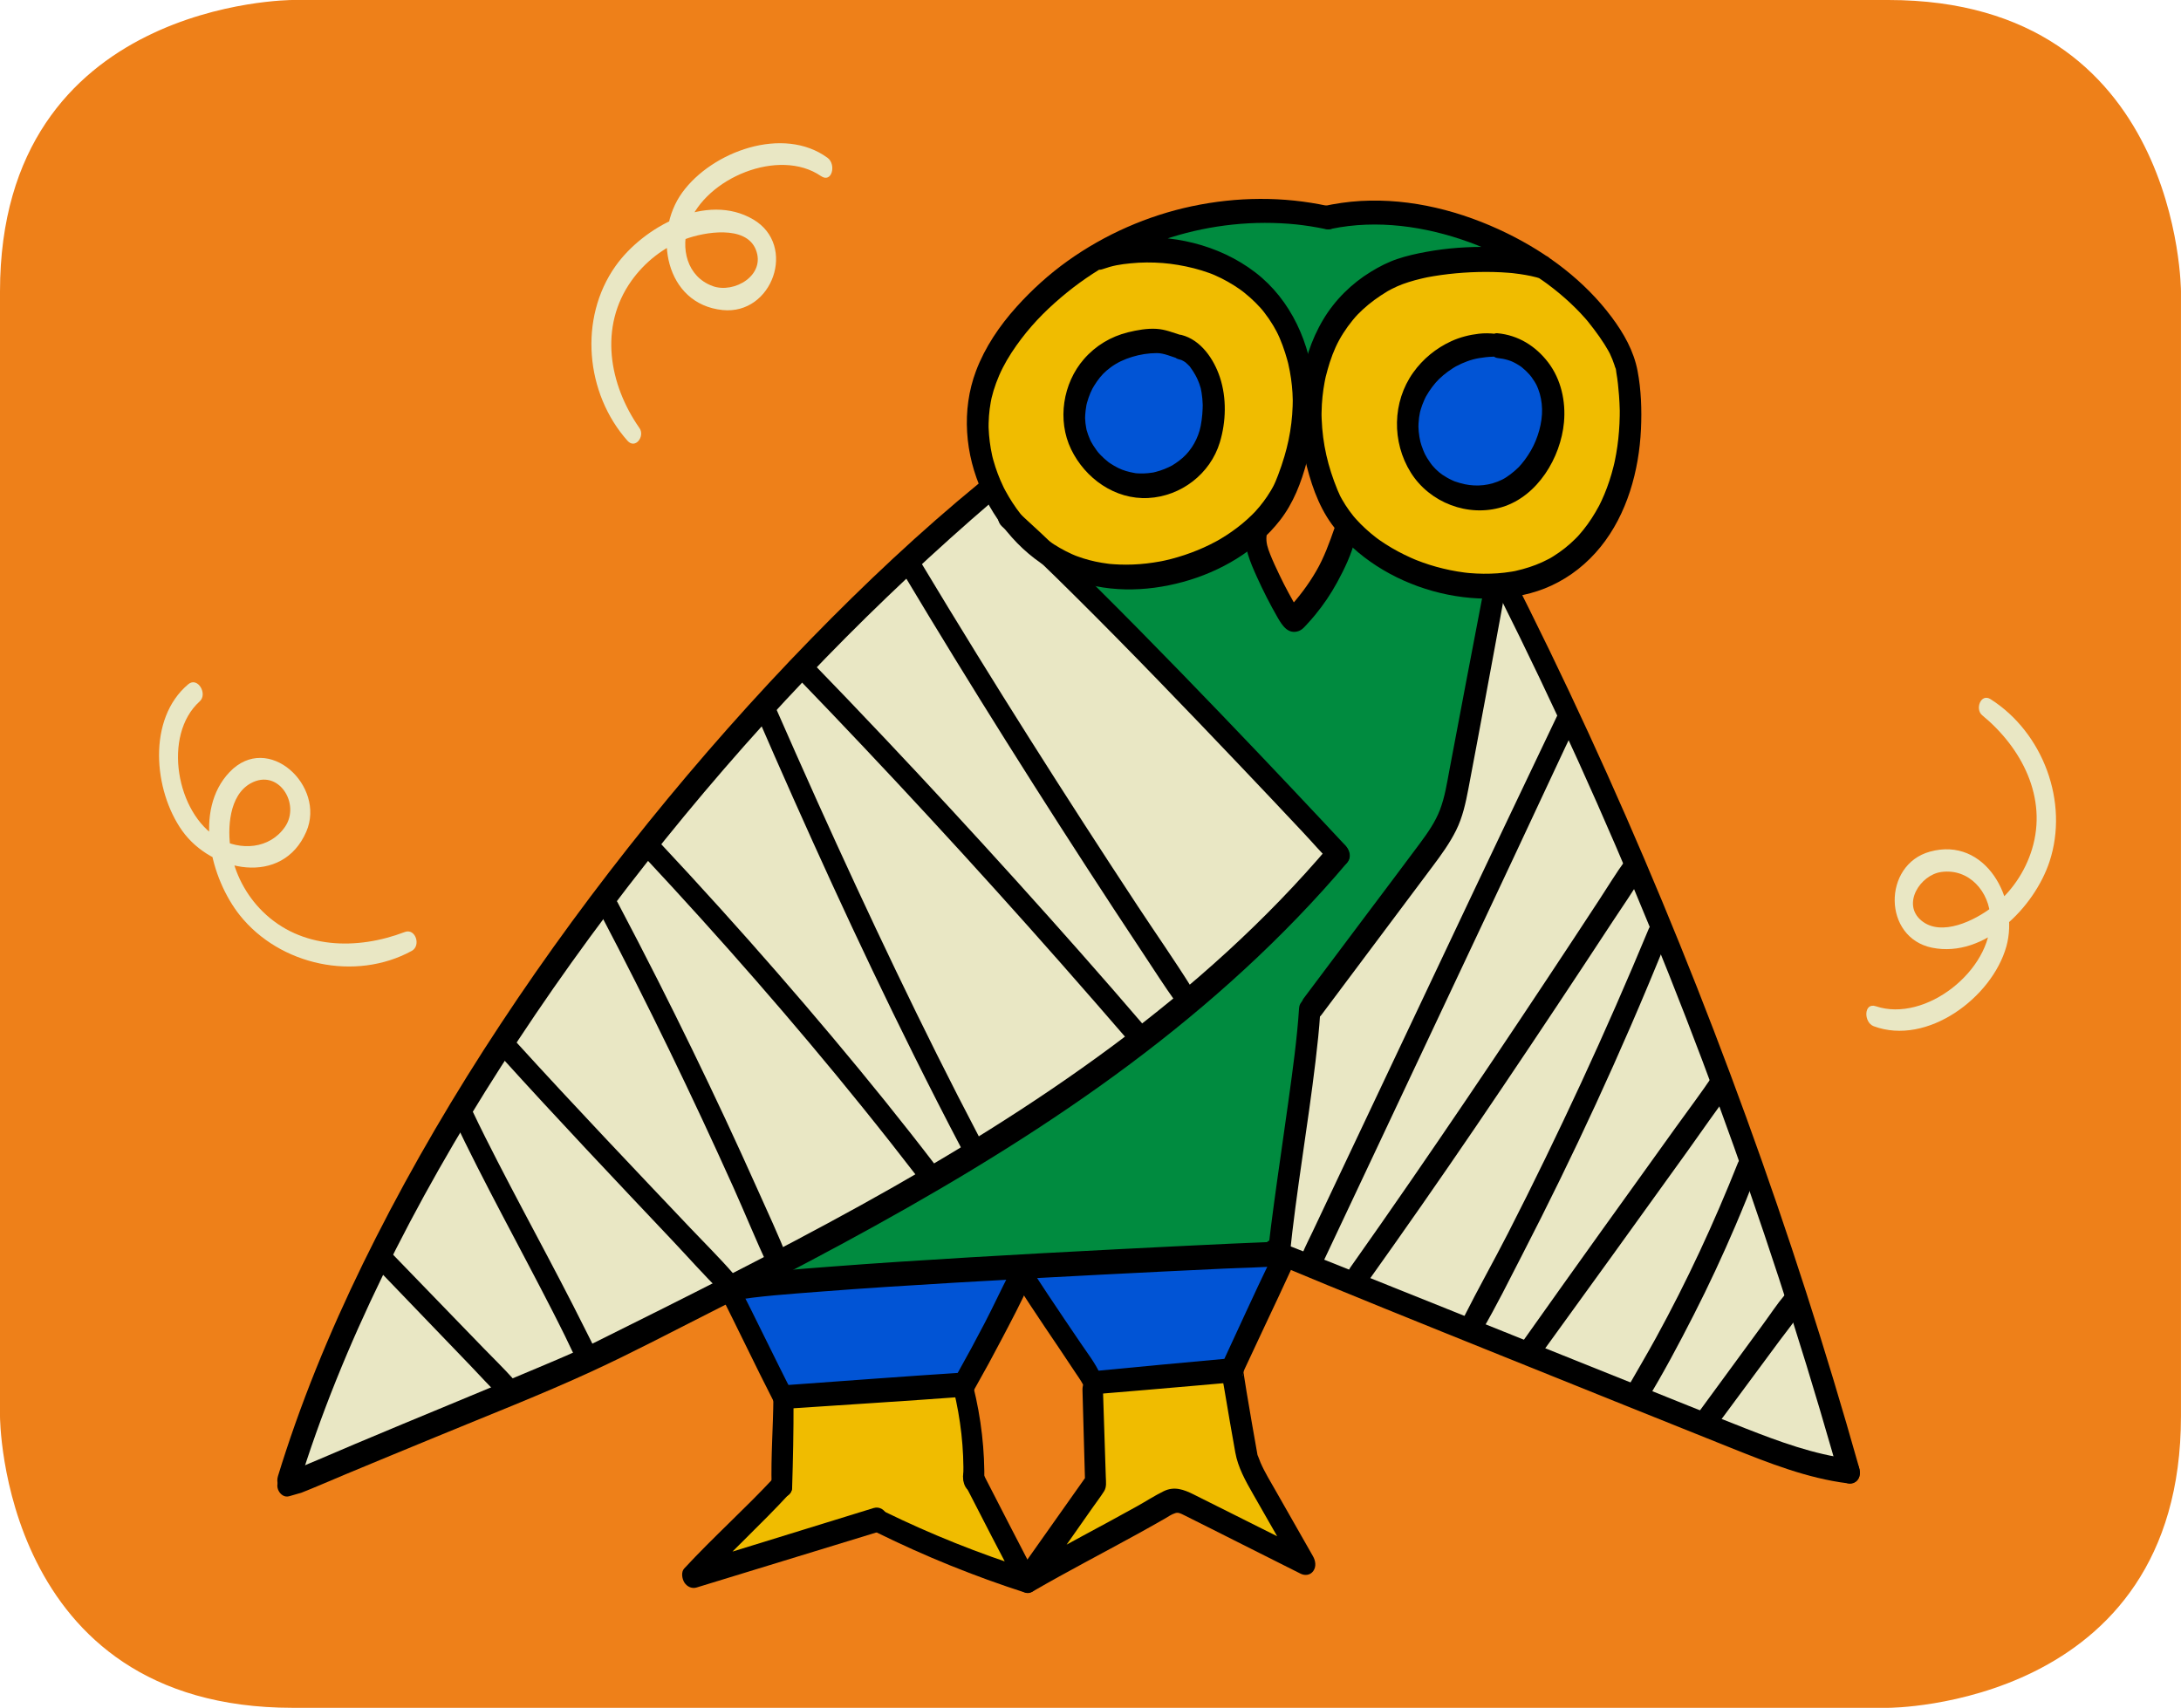 <?xml version="1.0" encoding="UTF-8"?>
<!-- Generator: Adobe Illustrator 24.3.0, SVG Export Plug-In . SVG Version: 6.00 Build 0)  -->
<svg version="1.1" xmlns="http://www.w3.org/2000/svg" xmlns:xlink="http://www.w3.org/1999/xlink" x="0px" y="0px" viewBox="0 0 682.34 534.35" style="enable-background:new 0 0 682.34 534.35;" xml:space="preserve">
<style type="text/css">
	.st0{fill:#00913E;}
	.st1{fill:#0154D5;}
	.st2{fill:#EE8019;}
	.st3{fill:#F0BC00;}
	.st4{fill:#E679A6;}
	.st5{fill:#E9E7C4;}
	.st6{fill:#F5C200;}
	.st7{fill:#028B3F;}
	.st8{fill:#DC0816;}
	.st9{fill:#EA7AAC;}
	.st10{fill:#020304;}
	.st11{fill:#049DFF;}
	.st12{clip-path:url(#SVGID_2_);}
	.st13{fill:#1026B0;}
	.st14{fill:#1E1232;}
	.st15{fill:#E49924;}
	.st16{fill:#0491FF;}
	.st17{fill:none;stroke:#62FC06;stroke-width:0.306;stroke-miterlimit:10;}
	.st18{fill:none;stroke:#000000;stroke-width:8.129;stroke-miterlimit:10;}
	.st19{fill:none;stroke:#000000;stroke-width:0.531;stroke-miterlimit:10;}
	.st20{fill:none;stroke:#000000;stroke-width:7.772;stroke-miterlimit:10;}
	.st21{fill:#E7E5C2;}
	.st22{fill:#025BC7;}
	.st23{clip-path:url(#SVGID_4_);}
	.st24{clip-path:url(#SVGID_6_);}
	.st25{fill:#5B1A0E;}
	.st26{fill:#FFFFFF;}
	.st27{fill:#F69225;}
	.st28{fill:#EFEDCA;}
	.st29{fill:#561309;}
	.st30{fill:none;stroke:#000000;stroke-width:10.905;stroke-miterlimit:10;}
	.st31{fill:#EDBCD2;}
	.st32{clip-path:url(#SVGID_8_);}
	.st33{fill:none;stroke:#FBF3A0;stroke-width:1.296;stroke-miterlimit:10;}
	.st34{fill:#1F1332;}
	.st35{fill:#E69B23;}
	.st36{fill:#F08C25;}
	.st37{fill:#5D1A16;}
	.st38{fill:none;stroke:#5AFD06;stroke-width:0.907;stroke-miterlimit:10;}
	.st39{fill:#F3B5A9;}
	.st40{fill:#E4E1BF;}
	.st41{fill:#F3AD17;}
	.st42{clip-path:url(#SVGID_10_);}
	.st43{fill:#EE6807;}
	.st44{clip-path:url(#SVGID_12_);}
	.st45{fill:#C4681F;}
	.st46{fill:#711C13;}
	.st47{clip-path:url(#SVGID_14_);}
	.st48{clip-path:url(#SVGID_14_);fill:#EDBCD2;}
	.st49{clip-path:url(#SVGID_16_);}
	.st50{fill:#DC0816;stroke:#000000;stroke-width:7.822;stroke-miterlimit:10;}
	.st51{fill:#DC0816;stroke:#000000;stroke-width:9.467;stroke-miterlimit:10;}
	.st52{fill:#DC0C18;}
	.st53{fill:#F7B821;}
	.st54{clip-path:url(#SVGID_18_);}
	.st55{fill:none;stroke:#05FF28;stroke-miterlimit:10;}
	.st56{fill:#CA6820;}
	.st57{display:none;fill:none;stroke:#000000;stroke-width:1.5;stroke-linecap:square;stroke-miterlimit:10;}
	.st58{fill:none;stroke:#000000;stroke-width:1.5;stroke-linecap:square;stroke-miterlimit:10;}
	.st59{fill:#008B3F;}
	.st60{fill:#F6C200;}
	.st61{fill:#B76032;}
	.st62{fill:#010101;}
	.st63{fill:#295CA8;}
	.st64{fill:#FEF1E2;}
	.st65{fill:#F39126;}
	.st66{fill:#EDEBC8;}
	.st67{fill:#1D1D1B;}
	.st68{fill:#EC79AC;}
	.st69{fill:#F5A67D;}
	.st70{filter:url(#Adobe_OpacityMaskFilter);}
	.st71{mask:url(#SVGID_19_);}
	.st72{fill:#00913F;}
	.st73{fill:#6C2F10;}
	.st74{fill:#2D57A4;}
	.st75{fill:#893E13;}
	.st76{fill:none;}
</style>
<g id="KUEBIKO_BG">
</g>
<g id="KUEBIKO_FARBE">
</g>
<g id="KUEBIKO">
</g>
<g id="FIREWORK_BG_1_">
</g>
<g id="FIREWORK_FARBE">
</g>
<g id="FIREWORK">
</g>
<g id="PP_FARBE">
</g>
<g id="PAP">
</g>
<g id="NAZAR_BG">
</g>
<g id="NAZAR_COLORS">
</g>
<g id="NAZAR">
</g>
<g id="WIKIQUOTE_BG">
</g>
<g id="WIKIQUOTE_FARBE">
</g>
<g id="WIKIQUOTE">
</g>
<g id="WIKIVOYAGE_BG">
</g>
<g id="WIKIVOYAGE_FARBE_1_">
</g>
<g id="WIKIVOYAGE_1_">
</g>
<g id="HAMSA_BG">
</g>
<g id="HAMSA_FARBE">
</g>
<g id="HAMSA">
</g>
<g id="WWW">
</g>
<g id="FOTO_1_">
</g>
<g id="HUMAN_FIGURE">
</g>
<g id="GLASSES">
</g>
<g id="KINTSUGI">
</g>
<g id="RANGOLI">
</g>
<g id="HENNA">
</g>
<g id="BASKETBALL">
	<g id="Ebene_42">
	</g>
</g>
<g id="RUG">
</g>
<g id="KAABA">
</g>
<g id="WIKINEWS">
</g>
<g id="COMMONS">
</g>
<g id="BIWA">
</g>
<g id="_x2B_">
</g>
<g id="IBIS_OF_THOTH">
</g>
<g id="SERPENT">
</g>
<g id="TREE_BG_1_">
</g>
<g id="TREE_FARBEN">
</g>
<g id="TREE_1_">
</g>
<g id="BAPHO_BG_1_">
</g>
<g id="BAPHO_FARBE">
</g>
<g id="BAPHO">
</g>
<g id="SALAM_BG">
</g>
<g id="SALAM_FARBE">
</g>
<g id="SALAM">
</g>
<g id="PAINTING_EASLE_BG">
</g>
<g id="PAINTING_EASLE_FARBE">
</g>
<g id="PAINTING_EASLE_FARBEN">
</g>
<g id="WHEAT_BG">
</g>
<g id="WHEAT_FARBE">
</g>
<g id="WHEAT">
</g>
<g id="SMILE_BG">
</g>
<g id="SMILE_FARBE">
</g>
<g id="SMILE">
</g>
<g id="WIFI_BG">
</g>
<g id="Layer_142">
</g>
<g id="WIFI_FARBE">
</g>
<g id="WIFI">
</g>
<g id="WIND">
</g>
<g id="CHIC_x40_S_1_">
</g>
<g id="ESC">
</g>
<g id="SPRAYCAN_1_">
</g>
<g id="PACHAMAMA">
</g>
<g id="THUNDERBIRD">
</g>
<g id="MARSHA">
</g>
<g id="ARROW">
</g>
<g id="WKTK">
</g>
<g id="psst">
</g>
<g id="WIKIPEDIA">
</g>
<g id="WIKTIONARY_1_">
</g>
<g id="WIKIDATA_1_">
</g>
<g id="RAVEN">
</g>
<g id="OWL_ATHENA">
	<g>
		<path class="st2" d="M91.55,0C91.55,0,0,0,0,91.28v351.79c0,0,0,91.28,91.55,91.28h499.23c0,0,91.55,0,91.55-91.28V91.28    c0,0,0-91.28-91.55-91.28H91.55z"/>
		<polygon class="st5" points="469.36,183.05 494.11,233.3 530.11,314.3 548.11,361.3 578.11,460.3 546.11,452.3 401.11,392.3     410.11,314.3 455.11,255.3   "/>
		<polygon class="st5" points="310.11,153.3 419.11,267.3 365.11,319.3 291.11,368.3 218.11,408.3 158.11,436.3 90.11,465.3     114.11,403.3 159.11,323.3 204.11,261.3 264.11,195.3   "/>
		<polygon class="st59" points="337.11,179.3 368.11,179.3 392.11,167.3 404.11,194.3 421.11,165.3 441.11,179.3 467.11,184.3     458.11,235.3 455.11,255.3 407.11,318.3 401.11,392.3 230.11,402.3 303.11,362.3 365.11,319.3 419.11,267.3   "/>
		<polyline class="st59" points="409.36,119.05 425.11,90.3 456.11,80.3 480.11,83.3 458.11,70.3 429.11,66.3 416.11,69.3     396.11,65.3 370.11,69.3 350.11,79.3 382.11,83.3 398.11,93.3 409.36,119.05   "/>
		<polygon class="st1" points="230.11,402.3 243.11,437.3 301.11,435.3 319.11,402.3 341.11,432.3 385.11,427.3 401.11,392.3   "/>
		<polygon class="st3" points="243.11,437.3 244.11,465.3 217.11,494.3 274.11,476.3 318.11,493.3 305.11,462.3 301.11,435.3   "/>
		<polygon class="st3" points="341.11,432.3 343.11,464.3 322.11,493.3 367.76,469.54 408.11,488.3 387.11,453.3 385.11,427.3   "/>
		<polygon class="st3" points="435.11,83.3 415.11,105.3 409.11,122.3 401.11,100.3 382.11,83.3 355.11,77.3 336.11,84.3     310.11,113.3 306.11,144.3 322.11,171.3 345.11,182.3 380.11,176.3 400.11,160.3 409.11,135.3 418.11,162.3 441.11,179.3     471.11,183.3 496.11,173.3 508.11,147.3 510.11,118.3 496.11,96.3 480.11,83.3   "/>
		<polygon class="st1" points="459.11,106.3 480.11,114.3 486.11,130.3 478.11,150.3 460.11,156.3 444.11,147.3 440.11,124.3   "/>
		<polygon class="st1" points="370.11,108.3 379.11,123.3 376.11,142.3 360.11,153.3 340.11,143.3 335.11,127.3 346.11,110.3   "/>
		<path class="st5" d="M258.91,49.38c-13.86-10.15-36.14-2.01-45.47,10.87c-9.28,12.8-5.42,34.92,12.65,36.76    c15.57,1.58,23.33-20.22,9.6-28.33c-14.6-8.63-34.43,2.32-43.1,14.54c-11.62,16.37-9.43,39.91,3.73,54.69    c2.45,2.75,5.54-1.41,3.74-3.98c-9.56-13.67-12.71-31.73-2.52-46.06c4.19-5.89,10.09-10.52,16.87-13.06    c5.82-2.18,18.92-4.51,22.05,3.28c3.22,8.02-6.79,13.85-13.47,11.43c-8.12-2.94-10.21-11.98-7.46-19.47    c5.26-14.36,28.2-23.94,41.3-14.97C260.3,57.45,261.7,51.43,258.91,49.38L258.91,49.38z"/>
		<path class="st5" d="M586.2,321.09c16.7,6.23,37.01-8.94,41.5-24.94c4.12-14.69-6.48-34.51-23.92-29.68    c-14.84,4.11-14.76,26.95,0.71,30.06c16.46,3.31,32.03-12.72,36.72-26.97c6.12-18.6-2.02-40.35-18.45-50.8    c-3.05-1.94-4.94,3.12-2.61,5.04c12.35,10.16,20.49,25.75,15.58,41.9c-2.17,7.12-6.54,13.53-12.43,18.09    c-5.41,4.19-15.95,9.45-22.2,4.23c-6.18-5.17-0.34-14.29,6.25-15.19c8.75-1.19,15.1,6.23,15.35,14.45    c0.49,16.24-20.25,32.78-35.83,27.56C583.06,313.55,582.99,319.89,586.2,321.09L586.2,321.09z"/>
		<path class="st5" d="M58.9,214.09c-12.86,10.79-10.89,33.23-1.87,45.88c9.15,12.83,31.32,17.53,38.8,0.24    c6.18-14.28-11.97-31.3-24.02-18.62c-11.35,11.94-5.87,33.39,3.25,44.82c12.48,15.63,36.09,20.76,53.76,11.11    c2.98-1.63,1.19-7.19-2.2-5.9c-14.92,5.69-32.46,5.39-44.45-6.43c-5.2-5.12-8.79-11.94-9.97-19.15    c-1.11-6.77-0.57-17.25,6.28-20.98c8.67-4.72,15.62,6.48,10.69,13.65c-4.8,6.98-13.98,7.57-20.9,3.52    c-13.03-7.61-17.54-32.19-5.8-42.77C65.07,217.13,61.83,211.63,58.9,214.09L58.9,214.09z"/>
		<path d="M415.54,64.47c-14.08-3.07-28.57-2.92-42.65,0.06c-13.92,2.95-27.23,8.82-38.82,17.08c-5.88,4.2-11.24,9.06-16.07,14.43    c-5.29,5.89-9.84,12.58-12.65,20.03c-4.61,12.23-3.46,26.18,1.99,37.95c5.41,11.68,14.76,21.84,26.81,26.78    c11.45,4.7,24.19,4.5,36.01,1.26c11.62-3.18,22.82-9.67,30.29-19.26c4.21-5.41,6.66-11.82,8.41-18.4    c1.99-7.47,2.9-15.14,2.28-22.86c-1.12-13.94-7.18-27.72-18.46-36.35c-11.36-8.69-26.39-12.17-40.53-10.58    c-3.4,0.38-6.69,1.12-9.91,2.26c-4.11,1.46-1.39,8.8,2.73,7.34c3.17-1.12,5.46-1.5,8.74-1.82c3.35-0.34,6.73-0.35,10.09-0.09    c2.97,0.23,6.54,0.82,9.76,1.65c1.59,0.41,3.17,0.89,4.72,1.45c0.35,0.13,0.7,0.26,1.04,0.39c-0.5-0.19,0.53,0.22,0.66,0.28    c0.71,0.31,1.41,0.63,2.1,0.98c1.38,0.69,2.72,1.45,4.02,2.27c0.59,0.37,1.16,0.75,1.73,1.15c0.14,0.1,1.01,0.75,0.49,0.35    c0.33,0.25,0.65,0.5,0.97,0.75c1.2,0.96,2.36,1.99,3.45,3.07c0.55,0.55,1.09,1.12,1.62,1.7c0.13,0.15,0.71,0.81,0.3,0.33    c0.28,0.33,0.54,0.67,0.81,1c1.04,1.34,2,2.74,2.87,4.19c0.4,0.67,0.77,1.34,1.14,2.03c-0.34-0.64,0.22,0.46,0.31,0.64    c0.2,0.42,0.39,0.85,0.58,1.28c0.65,1.5,1.2,3.04,1.7,4.6c0.21,0.68,0.42,1.36,0.61,2.04c0.09,0.32,0.16,0.64,0.26,0.96    c0.13,0.45-0.04-0.19-0.05-0.23c0.07,0.27,0.13,0.54,0.19,0.81c0.67,2.93,1.1,5.92,1.28,8.93c0.05,0.79,0.08,1.58,0.09,2.37    c-0.01-0.63,0,0.28-0.01,0.47c0,0.44-0.01,0.88-0.03,1.32c-0.06,1.76-0.19,3.51-0.4,5.26c-0.45,3.72-1.14,6.94-2.16,10.41    c-0.59,1.99-1.25,3.96-1.99,5.9c-0.25,0.67-0.52,1.33-0.8,1.99c-0.12,0.27-0.25,0.55-0.37,0.82c-0.09,0.18-0.17,0.36-0.26,0.54    c-0.03,0.07-0.33,0.64-0.13,0.25c0.19-0.35-0.22,0.39-0.28,0.51c-0.15,0.26-0.3,0.52-0.45,0.78c-0.36,0.6-0.73,1.2-1.13,1.78    c-0.73,1.09-1.52,2.14-2.36,3.16c-0.42,0.51-0.87,1.01-1.31,1.5c-0.44,0.5,0.25-0.24-0.22,0.24c-0.29,0.29-0.58,0.59-0.87,0.88    c-0.97,0.95-1.97,1.86-3.01,2.72c-2.13,1.76-4.4,3.35-6.77,4.76c-0.32,0.19-0.65,0.38-0.98,0.57c-0.35,0.2,0.04-0.02,0.09-0.05    c-0.14,0.08-0.28,0.16-0.43,0.23c-0.67,0.36-1.34,0.71-2.02,1.05c-1.27,0.63-2.56,1.21-3.87,1.75c-2.68,1.1-5.44,2.02-8.24,2.75    c-0.63,0.16-1.27,0.32-1.91,0.46c-0.37,0.08-0.75,0.17-1.12,0.24c-0.4,0.08,0.03-0.01,0.09-0.02c-0.21,0.04-0.43,0.08-0.64,0.12    c-1.39,0.25-2.78,0.46-4.18,0.62c-2.81,0.32-5.64,0.44-8.47,0.33c-0.63-0.02-1.26-0.06-1.89-0.1c-0.36-0.03-0.73-0.06-1.09-0.09    c-0.04,0-0.55-0.06-0.17-0.02c0.37,0.04-0.26-0.03-0.33-0.04c-1.32-0.17-2.64-0.38-3.95-0.66c-1.33-0.28-2.65-0.63-3.95-1.04    c-0.59-0.19-1.18-0.39-1.77-0.61c-0.16-0.06-0.92-0.35-0.4-0.14c-0.41-0.17-0.82-0.34-1.23-0.52c-2.65-1.18-5.13-2.65-7.52-4.29    c-0.1-0.07-0.57-0.41-0.04-0.02c-0.13-0.1-0.27-0.2-0.4-0.3c-0.26-0.2-0.53-0.41-0.79-0.61c-0.61-0.48-1.21-0.98-1.79-1.5    c-1.09-0.95-2.13-1.96-3.13-3.01c-0.5-0.53-0.98-1.07-1.46-1.61c-0.49-0.55,0.25,0.32-0.22-0.26c-0.25-0.3-0.49-0.61-0.73-0.91    c-0.93-1.19-1.81-2.41-2.63-3.68c-0.79-1.22-1.53-2.47-2.22-3.75c-0.16-0.3-0.31-0.59-0.47-0.89c0.33,0.64,0.01,0.02-0.12-0.26    c-0.34-0.7-0.66-1.42-0.97-2.14c-0.57-1.33-1.08-2.69-1.53-4.07c-0.23-0.69-0.43-1.38-0.63-2.08c-0.09-0.32-0.17-0.64-0.26-0.97    c-0.12-0.45,0.04,0.17,0.05,0.21c-0.06-0.27-0.13-0.54-0.19-0.81c-0.62-2.82-0.98-5.67-1.09-8.55c-0.01-0.17-0.01-0.33-0.01-0.5    c0,0.15-0.01,0.74,0,0c0-0.33,0-0.66,0.01-0.99c0.02-0.77,0.06-1.54,0.11-2.31c0.11-1.43,0.29-2.86,0.55-4.27    c0.06-0.33,0.12-0.65,0.19-0.98c0.04-0.2,0.22-0.97,0.08-0.37c0.19-0.76,0.39-1.51,0.61-2.26c0.49-1.62,1.08-3.2,1.75-4.75    c1.41-3.26,3.22-6.29,5.34-9.3c4.11-5.81,8.57-10.48,13.97-15.08c10.21-8.7,21.63-14.86,34.48-18.86    c12.51-3.9,25.95-5.38,39.28-4.01c1.03,0.11,2.9,0.35,4.25,0.56c1.64,0.26,3.26,0.56,4.88,0.9    C419.28,72.63,419.52,65.34,415.54,64.47L415.54,64.47z"/>
		<path d="M416.47,71.61c14.36-2.99,29.47-0.82,43.24,4.18c6.3,2.29,12.81,5.5,18.75,9.23c1.41,0.89,2.8,1.81,4.16,2.76    c0.35,0.24,0.69,0.49,1.04,0.74c0.53,0.38-0.11-0.09,0.4,0.29c0.66,0.5,1.32,1,1.98,1.51c2.44,1.92,4.78,3.97,6.97,6.16    c1.04,1.04,2.05,2.11,3.02,3.22c0.09,0.11,0.68,0.79,0.38,0.43c-0.31-0.37,0.35,0.43,0.45,0.55c0.62,0.77,1.23,1.56,1.83,2.35    c1.14,1.51,2.24,3.05,3.25,4.65c0.39,0.62,0.78,1.26,1.14,1.9c0.18,0.32,0.35,0.64,0.53,0.97c0.34,0.62-0.26-0.58,0.12,0.26    c0.52,1.13,0.99,2.26,1.37,3.44c0.07,0.23,0.14,0.47,0.21,0.7c0.03,0.12,0.06,0.23,0.1,0.35c0.21,0.69-0.07-0.32-0.07-0.32    c0.23,0.15,0.28,1.32,0.34,1.6c0.43,2.35,0.65,4.76,0.84,7.14c0.12,1.55,0.19,3.11,0.23,4.66c0.02,0.75,0,0.2,0,0.05    c0,0.17,0,0.35,0,0.52c0,0.4,0,0.81-0.01,1.21c-0.01,0.81-0.04,1.62-0.08,2.42c-0.15,3.16-0.48,6.31-1.03,9.42    c-0.13,0.73-0.27,1.46-0.42,2.19c-0.07,0.33-0.14,0.67-0.22,1c0.14-0.62-0.13,0.53-0.18,0.73c-0.38,1.53-0.82,3.04-1.31,4.54    c-0.47,1.43-0.99,2.83-1.57,4.22c-0.28,0.66-0.56,1.32-0.87,1.97c-0.16,0.35-0.33,0.69-0.5,1.04c-0.07,0.15-0.15,0.29-0.22,0.44    c-0.29,0.58,0.08-0.14-0.11,0.21c-1.41,2.62-3,5.12-4.87,7.44c-0.44,0.54-0.88,1.07-1.34,1.59c-0.1,0.11-0.63,0.7-0.45,0.5    c0.12-0.13-0.51,0.52-0.7,0.71c-1.02,1.02-2.1,1.98-3.23,2.88c-1.18,0.94-2.42,1.81-3.7,2.61c-0.28,0.17-0.56,0.34-0.84,0.51    c-0.59,0.35-0.2,0.11-0.07,0.04c-0.14,0.08-0.29,0.16-0.44,0.24c-0.69,0.36-1.38,0.71-2.09,1.03c-2.65,1.21-5.41,2.07-8.25,2.72    c-0.13,0.03-0.66,0.13-0.01,0.01c-0.15,0.03-0.3,0.06-0.45,0.09c-0.3,0.05-0.61,0.11-0.91,0.16c-0.76,0.13-1.53,0.23-2.3,0.32    c-1.4,0.16-2.81,0.26-4.22,0.3c-1.49,0.05-2.97,0.03-4.46-0.04c-0.7-0.03-1.39-0.08-2.09-0.14c-0.32-0.03-0.64-0.06-0.96-0.09    c0.62,0.07-0.53-0.07-0.71-0.09c-2.97-0.38-5.91-0.99-8.8-1.79c-1.42-0.4-2.83-0.84-4.22-1.34c-0.72-0.26-1.44-0.52-2.15-0.81    c0.55,0.22-0.17-0.07-0.35-0.15c-0.4-0.17-0.8-0.34-1.2-0.52c-2.71-1.21-5.34-2.61-7.85-4.21c-0.58-0.37-1.16-0.76-1.73-1.15    c-0.26-0.18-0.52-0.37-0.78-0.55c0.64,0.46-0.32-0.24-0.49-0.37c-1.16-0.89-2.29-1.84-3.37-2.83c-1.02-0.94-2.01-1.93-2.94-2.97    c-0.24-0.27-0.47-0.54-0.71-0.81c0.46,0.51,0.09,0.11-0.13-0.16c-0.45-0.55-0.88-1.11-1.29-1.69c-0.82-1.14-1.59-2.32-2.28-3.55    c-0.17-0.3-0.33-0.62-0.5-0.92c-0.23-0.4,0.14,0.27,0.14,0.29c-0.07-0.13-0.13-0.27-0.2-0.4c-0.3-0.63-0.59-1.26-0.85-1.91    c-2.98-7.28-4.65-14.28-4.95-22.25c-0.02-0.44-0.03-0.88-0.04-1.33c0.01,0.61,0.01-0.29,0.01-0.48c0.01-0.91,0.04-1.83,0.1-2.74    c0.1-1.59,0.26-3.17,0.49-4.74c0.11-0.74,0.23-1.47,0.37-2.2c0.07-0.39,0.15-0.78,0.23-1.16c0.03-0.16,0.07-0.33,0.11-0.49    c0.13-0.61-0.22,0.84,0.05-0.2c0.37-1.44,0.76-2.86,1.21-4.27c1.13-3.48,2.38-6.28,4.23-9.18c0.9-1.42,1.89-2.78,2.96-4.08    c1.19-1.44,1.72-1.99,3.1-3.28c2.36-2.19,4.96-4.05,7.71-5.71c0.55-0.33-0.16,0.08,0.4-0.23c0.35-0.19,0.7-0.38,1.05-0.56    c0.55-0.29,1.12-0.56,1.69-0.81c1.16-0.51,2.35-0.94,3.56-1.32c1.29-0.41,2.6-0.76,3.91-1.07c0.36-0.08,0.72-0.17,1.08-0.25    c0.15-0.03,0.94-0.2,0.65-0.14c-0.41,0.08,0.26-0.05,0.35-0.07c0.16-0.03,0.32-0.06,0.48-0.09c0.44-0.08,0.87-0.16,1.31-0.23    c3.07-0.51,6.16-0.86,9.26-1.08c3.18-0.22,6.37-0.3,9.56-0.22c1.54,0.04,3.09,0.11,4.63,0.24c0.32,0.03,0.64,0.05,0.95,0.08    c0.09,0.01,0.75,0.07,0.33,0.03c-0.38-0.04,0.13,0.01,0.17,0.02c0.7,0.08,1.4,0.17,2.1,0.27c2.33,0.35,4.72,0.78,6.95,1.57    c1.89,0.67,3.59-1.17,3.78-2.9c0.23-2.09-1.07-3.92-2.99-4.6c-5.5-1.95-11.46-2.42-17.26-2.54c-6.61-0.14-13.28,0.33-19.79,1.53    c-3.07,0.56-6.13,1.24-9.08,2.24c-2.9,0.98-5.6,2.38-8.22,3.98c-6.03,3.68-11.26,8.85-14.89,14.92    c-7.68,12.84-9.13,28.88-5.81,43.28c1.69,7.32,4.04,14.71,8.5,20.84c3.79,5.22,8.64,9.54,14.05,13.03    c10.69,6.9,23.85,10.59,36.58,10.17c6.17-0.2,12.45-1.44,18.06-4.05c6.03-2.8,11.21-6.95,15.39-12.12    c8.28-10.24,12.02-23.83,12.62-36.81c0.28-6.02,0.07-12.28-1.06-18.22c-1.2-6.29-4.32-11.77-8.12-16.86    c-8.47-11.33-20.03-20-32.69-26.2c-14.15-6.93-30.01-11.03-45.84-10.13c-4,0.23-7.94,0.82-11.86,1.67    c-1.86,0.4-2.3,3.17-1.69,4.64C412.95,71.07,414.5,72.02,416.47,71.61L416.47,71.61z"/>
		<path d="M369.62,104.9c-2.61-0.81-5.04-1.84-7.81-2.01c-2.94-0.18-6.02,0.38-8.86,1.07c-5.41,1.33-10.19,4.2-13.84,8.4    c-6.6,7.58-8.4,19.12-4.01,28.21c4.41,9.13,13.75,15.8,24.14,15.25c10.26-0.54,19.41-7.56,22.39-17.41    c1.96-6.47,2.16-13.86,0.04-20.31c-1.87-5.7-5.94-11.75-12.04-13.3c-1.9-0.48-3.7,1.05-3.83,2.95c-0.14,2,0.99,4.14,3.03,4.67    c0.24,0.06,0.48,0.13,0.71,0.2c-0.47-0.15,0.07,0.02,0.15,0.06c0.43,0.21,0.84,0.44,1.23,0.71c-0.5-0.34-0.01,0,0.07,0.08    c0.18,0.16,0.36,0.31,0.53,0.48c0.17,0.17,0.34,0.34,0.51,0.51c0.78,0.8-0.38-0.57,0.29,0.34c0.59,0.8,1.14,1.63,1.63,2.5    c0.13,0.22,0.7,1.38,0.39,0.72c0.31,0.67,0.61,1.34,0.86,2.03c0.46,1.28,0.52,1.59,0.72,2.81c0.2,1.24,0.32,2.5,0.35,3.75    c0.02,0.73,0.01-0.4,0,0.33c0,0.3-0.01,0.59-0.02,0.89c-0.02,0.58-0.05,1.16-0.1,1.74c-0.1,1.23-0.27,2.46-0.5,3.67    c-0.74,3.82-2.84,7.54-5.61,9.97c-0.71,0.63-1.47,1.21-2.26,1.74c-1.02,0.68-1.1,0.73-2.16,1.23c-0.86,0.41-1.75,0.76-2.65,1.06    c-0.45,0.15-0.91,0.28-1.37,0.4c-0.23,0.06-0.46,0.12-0.69,0.17c-0.23,0.05-0.23,0.05,0.01,0c-0.12,0.02-0.23,0.04-0.35,0.06    c-0.94,0.14-1.88,0.25-2.83,0.27c-0.53,0.02-1.07,0.01-1.6-0.02c-0.24-0.01-0.47-0.03-0.71-0.05c-0.32-0.03,0.18,0.04-0.35-0.05    c-2.09-0.36-3.73-0.85-5.23-1.59c-0.85-0.42-1.67-0.9-2.46-1.42c-0.2-0.13-0.39-0.27-0.59-0.4c0.13,0.1,0.47,0.38-0.09-0.08    c-0.41-0.34-0.83-0.68-1.23-1.04c-0.35-0.32-0.7-0.65-1.03-0.99c-0.17-0.17-0.33-0.34-0.49-0.52c-0.07-0.07-0.56-0.63-0.27-0.29    c0.29,0.34-0.19-0.23-0.25-0.31c-0.15-0.19-0.29-0.38-0.43-0.57c-0.35-0.48-0.69-0.97-1-1.47c-0.25-0.4-0.47-0.82-0.72-1.23    c-0.32-0.53,0.24,0.55-0.01-0.02c-0.09-0.22-0.2-0.43-0.3-0.65c-0.41-0.93-0.74-1.88-1.02-2.85c-0.22-0.75-0.04-0.18-0.01-0.02    c-0.05-0.23-0.1-0.47-0.14-0.7c-0.09-0.48-0.16-0.96-0.22-1.45c-0.05-0.49-0.08-0.97-0.11-1.46c-0.05-0.75,0-0.27-0.01-0.1    c0-0.37,0.02-0.73,0.04-1.09c0.06-0.98,0.2-1.94,0.36-2.9c0.01-0.08,0.14-0.68,0.02-0.15c0.05-0.24,0.12-0.47,0.18-0.71    c0.14-0.53,0.31-1.05,0.49-1.57c0.34-0.98,0.74-1.95,1.22-2.87c-0.23,0.43,0.42-0.71,0.47-0.8c0.28-0.47,0.59-0.93,0.9-1.38    c1.33-1.88,2.4-3.02,4.34-4.46c2.02-1.5,4.26-2.52,6.71-3.27c2.49-0.76,5.08-1.17,7.71-1.18c2.22-0.01,4.65,1.13,6.92,1.82    c1.88,0.58,3.54-1.1,3.73-2.87C372.79,107.44,371.53,105.49,369.62,104.9L369.62,104.9z"/>
		<path d="M472.3,105.54c-1.48-0.43-2.92-0.91-4.45-1.09c-1.74-0.2-3.44-0.23-5.18-0.03c-2.96,0.34-5.9,1.09-8.61,2.33    c-4.75,2.17-8.9,5.56-11.93,9.82c-6.56,9.21-6.72,21.74-0.75,31.29c5.91,9.44,17.91,14.05,28.59,10.79    c11.08-3.39,18.31-15.44,19.33-26.51c0.6-6.56-0.9-13.44-4.94-18.74c-3.91-5.13-9.4-8.55-15.87-9.13    c-1.87-0.17-2.97,2.04-2.95,3.57c0.02,1.63,1.18,4,3.04,4.19c1.07,0.11,2.13,0.31,3.16,0.62c0.23,0.07,0.45,0.15,0.68,0.22    c0.08,0.03,0.64,0.24,0.13,0.03c0.55,0.22,1.09,0.49,1.61,0.77c0.42,0.23,0.83,0.47,1.23,0.73c-0.06-0.04,0.9,0.63,0.49,0.33    c-0.34-0.25,0.25,0.2,0.32,0.26c0.89,0.72,1.71,1.52,2.47,2.37c-0.48-0.54,0.33,0.44,0.48,0.63c0.32,0.44,0.63,0.89,0.91,1.35    c0.13,0.21,0.25,0.41,0.37,0.62c0.1,0.18,0.47,0.9,0.11,0.16c0.27,0.54,0.51,1.09,0.72,1.66c0.72,1.87,1.12,4.01,1.18,6.16    c0.13,4.32-1.32,9.27-3.47,13c-0.59,1.02-1.24,2.01-1.94,2.96c-0.62,0.83-1.46,1.84-1.94,2.31c-1.57,1.54-3.56,3.09-5.18,3.88    c-3.76,1.84-7.81,2.23-11.69,1.41c-1.03-0.22-2.03-0.52-3.02-0.86c-0.68-0.23-0.33-0.12-0.18-0.06c-0.28-0.12-0.57-0.25-0.84-0.38    c-0.56-0.26-1.1-0.55-1.64-0.86c-1.75-1.02-2.95-1.97-4.5-3.78c0.43,0.5-0.08-0.12-0.18-0.25c-0.15-0.2-0.3-0.4-0.44-0.6    c-0.33-0.46-0.63-0.92-0.93-1.4c-0.26-0.43-0.51-0.86-0.73-1.3c0.33,0.64,0.04,0.06-0.02-0.07c-0.15-0.34-0.31-0.68-0.45-1.03    c-0.21-0.52-0.4-1.05-0.58-1.58c-0.06-0.18-0.48-1.7-0.3-0.96c-0.26-1.09-0.44-2.21-0.55-3.33c-0.05-0.5-0.08-1-0.09-1.5    c0.02,0.6,0-0.03,0-0.13c0.01-0.31,0.02-0.63,0.03-0.94c0.06-1.18,0.21-2.37,0.46-3.53c-0.12,0.54,0.21-0.78,0.25-0.88    c0.14-0.47,0.29-0.93,0.46-1.38c0.19-0.51,0.39-1.02,0.62-1.51c0.12-0.28,0.25-0.55,0.38-0.82c-0.2,0.41,0.1-0.18,0.17-0.32    c1.12-2.01,2.72-4.1,4.04-5.39c0.87-0.85,1.8-1.63,2.78-2.35c0.49-0.36,0.99-0.7,1.5-1.03c0.26-0.16,0.52-0.32,0.78-0.48    c0.1-0.06,0.21-0.12,0.31-0.18c-0.19,0.11-0.18,0.11,0.02-0.01c2.21-1.17,4.63-2.11,7.1-2.53c2.78-0.48,6.15-0.72,8.91-0.09    c1.65,0.38,3.06-0.86,3.23-2.49C475.04,107.77,473.96,106.02,472.3,105.54L472.3,105.54z"/>
		<path d="M389.62,166.04c-0.57,5.11,1.55,9.89,3.59,14.44c1.96,4.36,4.15,8.63,6.53,12.78c1.39,2.42,3.28,5.36,6.56,4.18    c1.22-0.44,2.04-1.53,2.89-2.45c0.76-0.82,1.5-1.67,2.21-2.53c2.63-3.18,4.96-6.62,6.93-10.24c2.32-4.26,4.54-8.87,5.67-13.62    c0.47-1.98-0.05-4.19-1.95-5.25c-1.7-0.94-3.81-0.2-4.46,1.66c-1.66,4.76-3.34,9.43-5.77,13.61c-1.26,2.18-2.66,4.29-4.17,6.3    c-0.76,1.01-1.54,1.99-2.35,2.96c-0.41,0.48-0.82,0.96-1.24,1.42c-0.18,0.2-0.41,0.4-0.57,0.62c0.09-0.09,0.05-0.05-0.1,0.1    c-0.46,0.4-0.09,0.37,1.12-0.11c0.54,0.3,1.08,0.61,1.62,0.91c0.26,0.4,0.27,0.41,0.02,0.03c-0.16-0.27-0.32-0.53-0.47-0.8    c-0.31-0.54-0.63-1.07-0.93-1.62c-0.54-0.95-1.07-1.9-1.58-2.86c-1.13-2.09-1.87-3.55-2.91-5.72c-1.01-2.11-2.01-4.23-2.87-6.4    c-0.79-2-1.36-3.68-1.15-5.75c0.19-1.89-0.99-4.02-2.91-4.49C391.4,162.74,389.82,164.21,389.62,166.04L389.62,166.04z"/>
		<path d="M306.32,151.19c-18.46,15.14-35.85,31.52-52.51,48.62c-17.9,18.37-34.9,37.62-51.02,57.57    c-16.4,20.31-31.88,41.36-46.25,63.15c-14.2,21.52-27.29,43.77-38.96,66.77c-10.91,21.51-20.55,43.72-28.1,66.64    c-0.87,2.63-1.71,5.28-2.52,7.93c-0.58,1.9,0.12,4.16,1.92,5.16c1.62,0.9,3.81,0.23,4.38-1.63c6.94-22.69,15.99-44.71,26.37-66.04    c11.03-22.67,23.61-44.58,37.22-65.8c14.04-21.89,29.22-43.05,45.32-63.47c15.76-19.99,32.41-39.27,49.93-57.73    c16.52-17.41,33.85-34.02,51.88-49.86c2.07-1.82,4.16-3.62,6.25-5.42C313.17,154.58,309.55,148.54,306.32,151.19L306.32,151.19z"/>
		<path d="M90.5,468.14c0.99-0.31,1.99-0.59,2.99-0.86c0.49-0.14-0.26,0.05-0.29,0.06c0.57-0.13,0.71-0.15,1.15-0.31    c0.3-0.11,0.59-0.24,0.89-0.36c0.72-0.29,1.44-0.58,2.16-0.87c3.58-1.45,7.12-3.02,10.68-4.5c9.44-3.94,18.89-7.82,28.34-11.72    c16.37-6.77,32.93-13.21,49.02-20.63c12.25-5.65,24.23-11.97,36.27-18.05c13.94-7.04,27.83-14.2,41.57-21.62    c27.78-15.01,55.05-31.09,80.79-49.43c25.32-18.04,49.06-38.31,69.92-61.39c2.56-2.83,5.07-5.7,7.53-8.62    c2.76-3.26-2.45-8.92-5.57-5.23c-19.95,23.56-43.08,44.24-67.84,62.62c-25,18.56-51.63,34.85-78.86,49.91    c-27.37,15.13-55.37,29.07-83.37,43c-5.77,2.87-11.74,5.33-17.67,7.84c-9.23,3.9-18.49,7.74-27.74,11.58    c-9.8,4.06-19.6,8.11-29.37,12.24c-3.93,1.66-7.86,3.33-11.77,5.02c-3.02,1.31-6.41,2.48-9.11,4.38    c-0.79,0.56-1.62,1.07-2.41,1.63C85.34,464.54,87.68,469.01,90.5,468.14L90.5,468.14z"/>
		<path d="M313.5,164.74c7.64,6.82,14.98,13.98,22.25,21.19c8.91,8.82,17.7,17.77,26.43,26.77c8.56,8.82,17.05,17.7,25.52,26.6    c6.64,6.98,13.25,13.97,19.84,21c3.01,3.2,5.89,6.58,9.03,9.66c0.04,0.04,0.08,0.09,0.12,0.13c1.3,1.4,3.7,1.28,4.8-0.27    c1.24-1.75,0.59-4.04-0.76-5.48c-2.45-2.64-4.92-5.26-7.38-7.89c-6.25-6.66-12.51-13.29-18.8-19.91    c-8.33-8.76-16.7-17.48-25.12-26.15c-8.81-9.07-17.68-18.09-26.65-26.99c-7.56-7.5-15.18-14.95-23.07-22.1    c-0.77-0.7-1.54-1.39-2.32-2.08c-1.36-1.21-3.48-1.33-4.61,0.26C311.66,161.03,312.1,163.48,313.5,164.74L313.5,164.74z"/>
		<path d="M464.06,185.24c-3.57,18.6-7.12,37.2-10.62,55.81c-0.79,4.22-1.41,8.29-2.93,12.3c-1.47,3.87-3.87,7.27-6.33,10.59    c-5.61,7.57-11.3,15.07-16.95,22.61c-6.45,8.59-12.89,17.18-19.34,25.78c-2.55,3.4,2.65,9.04,5.54,5.2    c11.59-15.46,23.16-30.93,34.73-46.4c2.72-3.63,5.38-7.27,7.4-11.35c2.03-4.08,2.99-8.55,3.84-13.01    c1.78-9.3,3.49-18.61,5.24-27.92c2-10.65,3.93-21.31,5.9-31.97c0.34-1.82-1.08-3.97-2.86-4.41    C465.71,181.97,464.4,183.47,464.06,185.24L464.06,185.24z"/>
		<path d="M406.43,315.37c-0.63,9.63-1.97,19.23-3.29,28.79c-1.48,10.8-3.1,21.58-4.56,32.38c-0.68,4.97-1.32,9.94-1.82,14.93    c-0.19,1.92,1.01,4.08,2.96,4.56c1.92,0.47,3.55-1.01,3.74-2.88c2.09-20.46,5.69-40.74,8.12-61.16c0.59-4.98,1.14-9.96,1.45-14.96    c0.12-1.9-0.95-4.01-2.91-4.49C408.28,312.08,406.55,313.52,406.43,315.37L406.43,315.37z"/>
		<path d="M228.58,407.01c9.1-1.53,18.39-2.12,27.58-2.84c14.19-1.11,28.39-2,42.6-2.84c15.33-0.9,30.66-1.73,46-2.52    c12.61-0.65,25.22-1.27,37.83-1.86c5.9-0.28,11.86-0.33,17.75-0.85c0.08-0.01,0.17-0.01,0.25-0.01c4.48-0.2,3.23-7.76-0.96-7.58    c-4.88,0.21-9.77,0.39-14.65,0.62c-11.99,0.56-23.97,1.15-35.96,1.77c-15.21,0.78-30.41,1.6-45.62,2.51    c-14.58,0.87-29.16,1.8-43.73,2.92c-9.96,0.77-19.97,1.47-29.85,2.91c-0.73,0.11-1.46,0.22-2.19,0.34    c-1.85,0.32-3.1,1.92-2.78,3.85C225.13,405.05,226.62,407.34,228.58,407.01L228.58,407.01z"/>
		<path d="M282.53,179.35c10.58,17.7,21.38,35.27,32.35,52.73c11.03,17.56,22.24,35.01,33.6,52.36c3.15,4.81,6.32,9.61,9.5,14.4    c3.19,4.8,6.29,9.69,9.65,14.37c1.06,1.48,3.13,2.38,4.73,1.12c1.61-1.26,1.48-3.68,0.49-5.26c-5.42-8.67-11.32-17.08-16.95-25.63    c-5.71-8.67-11.38-17.36-17.01-26.08c-11.25-17.42-22.34-34.94-33.23-52.58c-6.05-9.8-12.05-19.64-17.98-29.52    c-0.93-1.55-3.18-2.28-4.67-1.11C281.4,175.42,281.58,177.76,282.53,179.35L282.53,179.35z"/>
		<path d="M249.5,212.07c13.98,14.47,27.79,29.1,41.43,43.88c13.81,14.96,27.45,30.07,40.91,45.34    c7.47,8.47,14.88,16.99,22.26,25.53c1.24,1.44,3.69,1.23,4.76-0.27c1.26-1.78,0.53-3.94-0.75-5.44    c-13.08-15.28-26.42-30.33-39.9-45.26c-13.64-15.1-27.44-30.06-41.41-44.85c-7.75-8.21-15.56-16.37-23.42-24.47    c-1.28-1.32-3.54-1.25-4.61,0.26C247.6,208.46,248.19,210.71,249.5,212.07L249.5,212.07z"/>
		<path d="M236.47,223.08c7.76,17.91,15.69,35.74,23.83,53.48c8.25,17.98,16.76,35.83,25.57,53.54c4.93,9.91,9.96,19.78,15.11,29.58    c0.86,1.63,3.28,2.27,4.75,1.13c1.7-1.34,1.37-3.61,0.49-5.28c-8.95-17.06-17.43-34.11-25.84-51.64    c-8.45-17.62-16.67-35.36-24.7-53.18c-4.47-9.93-8.88-19.88-13.25-29.85c-0.71-1.62-2.4-3.09-4.28-2.4    C236.39,219.12,235.76,221.45,236.47,223.08L236.47,223.08z"/>
		<path d="M201.85,268.39c11.75,12.6,23.31,25.38,34.63,38.36c11.36,13.02,22.45,26.18,33.3,39.64    c6.04,7.48,11.99,15.04,17.86,22.66c1.12,1.45,3.12,2.42,4.76,1.13c1.51-1.19,1.63-3.8,0.5-5.29    c-10.51-13.74-21.4-27.2-32.53-40.45c-11.42-13.59-23.08-26.97-34.97-40.14c-6.5-7.2-13.06-14.33-19.69-21.41    c-1.25-1.33-3.53-1.23-4.58,0.26C199.94,264.81,200.56,267.01,201.85,268.39L201.85,268.39z"/>
		<path d="M188.04,286.28c14.65,27.91,28.44,56.39,41.42,85.26c3.7,8.24,7.1,16.63,10.92,24.81c0.78,1.66,2.46,3.21,4.43,2.48    c1.86-0.69,2.4-3.07,1.73-4.77c-2.93-7.5-6.38-14.83-9.66-22.18c-3.29-7.36-6.65-14.7-10.06-22.01    c-6.77-14.47-13.76-28.83-20.97-43.09c-4.16-8.22-8.39-16.4-12.69-24.55c-0.84-1.59-3.2-2.22-4.63-1.1    C186.86,282.43,187.18,284.65,188.04,286.28L188.04,286.28z"/>
		<path d="M156.84,330.73c17.54,19.38,35.52,38.36,53.48,57.36c5.04,5.33,9.92,10.89,15.16,16.01c1.32,1.29,3.56,1.3,4.67-0.27    c1.24-1.74,0.53-3.88-0.74-5.34c-4.28-4.93-8.98-9.56-13.47-14.3c-4.45-4.69-8.9-9.38-13.34-14.07    c-9.02-9.53-18.03-19.07-26.96-28.69c-5-5.39-9.98-10.79-14.92-16.23c-1.23-1.36-3.55-1.21-4.6,0.26    C154.92,327.16,155.57,329.33,156.84,330.73L156.84,330.73z"/>
		<path d="M141.78,349.75c9.73,20.55,20.83,40.42,31.17,60.67c0.73,1.43,1.03,2.03,1.8,3.55c0.68,1.34,1.35,2.69,2.01,4.03    c1.44,2.91,2.74,5.95,4.37,8.76c0.83,1.42,2.81,2.16,4.27,1.31c1.53-0.89,1.93-2.87,1.32-4.47c-0.93-2.45-2.21-4.8-3.38-7.15    c-1.3-2.62-2.62-5.24-3.96-7.84c-2.56-5.01-5.17-10-7.8-14.98c-5.32-10.08-10.71-20.12-15.92-30.25c-1.43-2.78-2.45-4.79-3.86-7.6    c-1.37-2.74-2.72-5.49-4.03-8.26c-0.77-1.61-2.38-3.13-4.31-2.41C141.74,345.75,141.02,348.14,141.78,349.75L141.78,349.75z"/>
		<path d="M118.96,397.94c6.26,6.52,12.53,13.03,18.79,19.55c3.1,3.23,6.21,6.46,9.31,9.68c3.15,3.28,6.21,6.69,9.49,9.85    c1.34,1.29,3.58,1.31,4.7-0.27c1.23-1.74,0.55-3.93-0.74-5.37c-2.98-3.33-6.22-6.45-9.32-9.66c-3.17-3.27-6.34-6.55-9.51-9.82    c-6.28-6.49-12.56-12.98-18.84-19.47c-1.27-1.31-3.53-1.25-4.6,0.26C117.07,394.34,117.66,396.58,118.96,397.94L118.96,397.94z"/>
		<path d="M225.56,405.32c0.16,0.31,0.32,0.63,0.48,0.94c0.54,1.05-0.35-0.69,0.2,0.39c0.34,0.67,0.68,1.34,1.01,2.01    c0.65,1.29,1.29,2.59,1.93,3.88c1.45,2.92,2.88,5.85,4.32,8.78c2.8,5.7,5.59,11.4,8.49,17.05c0.83,1.62,3.24,2.23,4.67,1.11    c1.68-1.32,1.34-3.55,0.49-5.2c-0.33-0.63-0.65-1.27-0.97-1.9c-0.55-1.08,0.35,0.69-0.21-0.41c-0.17-0.34-0.34-0.68-0.51-1.02    c-0.65-1.29-1.3-2.58-1.94-3.88c-1.45-2.92-2.9-5.85-4.34-8.77c-2.81-5.69-5.61-11.38-8.52-17.03c-0.82-1.6-3.2-2.2-4.62-1.09    C224.38,401.5,224.73,403.69,225.56,405.32L225.56,405.32z"/>
		<path d="M246.52,440.74c18.52-1.25,37.05-2.38,55.56-3.76c4.44-0.33,3.19-7.77-0.95-7.51c-18.52,1.19-37.02,2.62-55.53,3.94    C241.27,433.72,242.48,441.01,246.52,440.74L246.52,440.74z"/>
		<path d="M304.87,434.63c3.02-5.32,5.95-10.7,8.78-16.12c2.89-5.53,5.86-11.08,8.38-16.79c0.78-1.76-0.26-4.14-1.87-5.03    c-1.82-1.01-3.42-0.07-4.28,1.59c-2.67,5.18-5.11,10.48-7.8,15.65c-2.75,5.3-5.59,10.54-8.51,15.74c-0.96,1.7-0.75,3.85,0.72,5.22    C301.52,436.03,303.91,436.32,304.87,434.63L304.87,434.63z"/>
		<path d="M317.59,400.97c5.98,9.62,12.54,18.88,18.76,28.35c0.81,1.24,1.73,2.46,2.42,3.77c0.76,1.42,2.79,2.09,4.17,1.29    c1.44-0.84,1.97-2.85,1.29-4.37c-1.54-3.48-4.01-6.61-6.13-9.75c-3.44-5.09-6.9-10.16-10.29-15.28c-1.76-2.65-3.5-5.3-5.18-8    c-0.94-1.5-3.09-2.25-4.57-1.08C316.5,397.11,316.63,399.44,317.59,400.97L317.59,400.97z"/>
		<path d="M342.64,436.22c10.57-0.88,21.15-1.76,31.72-2.7c2.64-0.23,5.28-0.47,7.93-0.7c1.26-0.11,2.66-0.09,3.9-0.39    c1.93-0.48,2.49-2.56,3.25-4.19c2.25-4.81,4.5-9.61,6.75-14.42c2.53-5.41,5.12-10.79,7.58-16.23c0.8-1.77-0.27-4.19-1.9-5.09    c-1.81-1-3.51-0.09-4.33,1.61c-5.27,10.9-10.24,21.95-15.35,32.92c0.87-0.67,1.75-1.35,2.62-2.02    c-14.36,1.31-28.72,2.65-43.07,4.04C337.49,429.44,338.68,436.54,342.64,436.22L342.64,436.22z"/>
		<path d="M241.96,437.18c-0.05,9.25-0.82,18.52-0.55,27.76c0.05,1.65,1.62,3.34,3.24,3.47c1.6,0.13,3.11-1.11,3.17-2.8    c0.28-8.93,0.47-17.91,0.44-26.85c-0.01-1.83-0.82-3.8-2.78-4.29C243.81,434.06,241.97,435.4,241.96,437.18L241.96,437.18z"/>
		<path d="M298.36,434.96c2.18,9,3.26,18.27,3.02,27.52c-0.05,1.9,0.9,3.97,2.9,4.47c1.76,0.43,3.63-0.97,3.66-2.82    c0.2-10.29-0.97-20.42-3.46-30.4c-0.39-1.56-2.26-2.8-3.81-2.45C299.13,431.62,297.97,433.35,298.36,434.96L298.36,434.96z"/>
		<path d="M242.07,462.42c-9.01,9.68-19,18.6-28.02,28.35c-1.04,1.12-0.66,3.3,0.1,4.44c0.84,1.26,2.33,1.95,3.8,1.49    c19.34-5.92,38.68-11.82,58.01-17.76c1.83-0.56,2.35-3.09,1.7-4.67c-0.73-1.75-2.4-3.02-4.34-2.43    c-19.33,5.94-38.64,11.93-57.96,17.89c1.3,1.98,2.6,3.95,3.91,5.93c8.92-9.68,18.9-18.7,27.87-28.48c1.24-1.35,0.5-3.9-0.69-5.01    C245.04,460.85,243.32,461.09,242.07,462.42L242.07,462.42z"/>
		<path d="M274.44,479.56c14.97,7.39,30.49,13.67,46.38,18.78c1.31,0.42,2.73-0.41,3.31-1.55c0.73-1.43,0.4-2.85-0.31-4.22    c-5.55-10.67-11.06-21.36-16.55-32.07c-0.85-1.65-3.31-2.28-4.77-1.13c-1.72,1.35-1.36,3.62-0.5,5.31    c5.47,10.71,11.01,21.38,16.6,32.03c1-1.92,2-3.85,3-5.77c-15.35-4.87-30.31-10.86-44.78-17.93    C272.53,470.9,270.72,477.73,274.44,479.56L274.44,479.56z"/>
		<path d="M338.66,434.95c0.27,9.76,0.55,19.52,0.82,29.27c0.2-0.88,0.4-1.76,0.6-2.65c-6.31,8.9-12.61,17.82-18.9,26.74    c-0.89,1.26-1.78,2.52-2.67,3.79c-1.05,1.48-0.73,3.65,0.42,4.97c1.22,1.4,2.79,1.67,4.4,0.74c10.64-6.16,21.57-11.81,32.34-17.74    c2.9-1.6,5.79-3.21,8.66-4.86c1.19-0.68,2.11-1.39,3.38-1.78c0.88-0.28,1.59,0.07,2.62,0.58c5.66,2.81,11.3,5.67,16.95,8.51    c6.54,3.29,13.08,6.57,19.62,9.86c1.38,0.69,3.04,0.49,3.97-0.83c1-1.41,0.7-3.24-0.11-4.65c-3.84-6.74-7.68-13.49-11.52-20.23    c-1.75-3.08-3.6-6.08-4.88-9.05c-0.3-0.7-0.52-1.45-0.84-2.15c-0.55-1.24,0,0.43-0.05,0.07c-0.03-0.24-0.09-0.49-0.13-0.73    c-1.14-6.41-2.26-12.82-3.33-19.25c-0.27-1.61-0.53-3.21-0.77-4.83c-0.07-0.49-0.15-0.98-0.2-1.47c-0.02-0.16-0.03-0.32-0.05-0.48    c-0.01-0.05,0-0.1-0.01-0.15c0.12,0.5-0.01,1.31-0.19,1.78c-0.34,0.49-0.69,0.98-1.03,1.47c0,0,0,0,0.01-0.01    c1.44-1.38,1.71-3.71,0.5-5.37c-1-1.38-3.31-2.6-4.83-1.15c-2.17,2.08-0.97,5.8-0.55,8.41c0.61,3.73,1.25,7.45,1.9,11.18    c0.55,3.18,1.12,6.35,1.68,9.52c0.84,4.69,3.19,8.87,5.53,12.97c4.49,7.88,9,15.74,13.5,23.62c1.29-1.83,2.57-3.65,3.86-5.48    c-11.97-5.99-23.95-11.98-35.92-17.98c-3.08-1.54-6.07-2.64-9.38-1.01c-2.85,1.4-5.55,3.16-8.33,4.71    c-5.68,3.17-11.42,6.25-17.15,9.34c-6.54,3.53-13.05,7.09-19.48,10.82c1.61,1.91,3.21,3.81,4.82,5.72    c3.56-5.06,7.13-10.12,10.69-15.18c2.46-3.5,4.92-7,7.38-10.51c1.14-1.63,2.38-3.22,3.43-4.9c0.83-1.33,0.59-2.89,0.54-4.38    c-0.04-1.32-0.09-2.65-0.13-3.97c-0.08-2.56-0.17-5.13-0.25-7.69c-0.17-5.29-0.35-10.58-0.52-15.87c-0.06-1.79-1.86-3.6-3.66-3.51    C339.33,431.26,338.61,433.2,338.66,434.95L338.66,434.95z"/>
		<path d="M469.08,186.42c8.55,17.05,16.76,34.27,24.64,51.64c7.96,17.56,15.59,35.28,22.89,53.13c7.33,17.92,14.33,35.98,21,54.16    c6.62,18.04,12.92,36.2,18.89,54.47c5.94,18.16,11.55,36.43,16.82,54.8c0.66,2.29,1.31,4.58,1.95,6.86    c0.51,1.82,2.73,3.23,4.56,2.55c2.05-0.76,2.3-3.1,1.78-4.92c-5.18-18.36-10.69-36.62-16.54-54.78    c-5.91-18.36-12.16-36.61-18.75-54.74c-6.61-18.2-13.55-36.28-20.82-54.23c-7.21-17.81-14.75-35.49-22.62-53.02    c-7.83-17.43-15.98-34.72-24.49-51.83c-1.06-2.13-2.12-4.26-3.19-6.38c-0.82-1.63-2.41-3.21-4.4-2.46    C469.07,182.32,468.26,184.79,469.08,186.42L469.08,186.42z"/>
		<path d="M397.32,394.64c23.9,10.01,47.95,19.67,71.98,29.35c24.07,9.7,48.14,19.38,72.24,29.03c11.76,4.71,23.86,9.51,36.51,11.09    c1.92,0.24,3.69-0.87,3.83-2.95c0.12-1.77-0.97-4.42-3.03-4.67c-11.33-1.41-22.24-5.44-32.82-9.59    c-11.73-4.6-23.41-9.34-35.11-14.03c-23.89-9.57-47.77-19.16-71.65-28.73c-13.47-5.4-26.92-10.83-40.44-16.11    c-1.55-0.61-3.08,0.86-3.39,2.25C395.11,391.79,395.75,393.98,397.32,394.64L397.32,394.64z"/>
		<path d="M487.28,223.72c-0.72,1.5-1.43,3.01-2.15,4.51c-1.94,4.07-3.88,8.14-5.82,12.21c-2.88,6.05-5.76,12.09-8.64,18.14    c-3.52,7.38-7.02,14.77-10.52,22.16c-3.81,8.06-7.62,16.12-11.44,24.18c-3.87,8.17-7.73,16.35-11.6,24.52    c-3.6,7.62-7.21,15.24-10.81,22.86c-3.03,6.41-6.07,12.82-9.1,19.23c-2.19,4.63-4.38,9.27-6.57,13.9    c-1.03,2.18-2.16,4.35-3.09,6.58c-0.04,0.1-0.09,0.19-0.13,0.29c-0.81,1.72,0.29,4.13,1.86,5c1.76,0.97,3.46,0.1,4.25-1.58    c0.01-0.02,0.02-0.05,0.03-0.07c0.18-0.38-0.41,0.8-0.35,0.68c0.14-0.29,0.31-0.6,0.46-0.9c0.14-0.28,0.28-0.57,0.42-0.85    c0.54-1.11,1.06-2.24,1.59-3.36c1.92-4.08,3.84-8.16,5.77-12.24c2.86-6.06,5.71-12.12,8.57-18.18c3.48-7.4,6.97-14.8,10.45-22.19    c3.8-8.07,7.6-16.13,11.4-24.2c3.85-8.18,7.71-16.36,11.56-24.54c3.59-7.63,7.19-15.25,10.76-22.89    c3.01-6.43,6.01-12.85,9.02-19.28c2.17-4.64,4.35-9.29,6.52-13.93c1.02-2.19,2.13-4.36,3.08-6.58c0.04-0.1,0.09-0.19,0.14-0.29    c0.75-1.6-0.26-3.82-1.72-4.63C489.58,221.35,488.02,222.17,487.28,223.72L487.28,223.72z"/>
		<path d="M427.58,401.5c11.59-16.25,23.01-32.62,34.23-49.12c11.33-16.66,22.52-33.42,33.62-50.23c3.04-4.61,6.08-9.23,9.11-13.85    c3.09-4.7,6.36-9.34,9.19-14.2c0.97-1.67,0.73-3.83-0.71-5.17c-1.33-1.24-3.41-1.28-4.53,0.26c-2.88,3.96-5.44,8.19-8.13,12.3    c-2.72,4.15-5.44,8.29-8.17,12.44c-5.55,8.42-11.12,16.83-16.72,25.22c-11.18,16.76-22.47,33.45-33.91,50.05    c-6.33,9.19-12.72,18.35-19.17,27.47C420.11,399.88,424.97,405.16,427.58,401.5L427.58,401.5z"/>
		<path d="M515.85,290.54c-6.72,16.17-13.75,32.23-21.11,48.12c-7.37,15.9-15,31.67-22.99,47.27c-4.52,8.83-9.41,17.48-13.86,26.35    c-0.78,1.55,0.18,3.8,1.49,4.72c1.26,0.89,3.3,1.01,4.2-0.53c4.51-7.69,8.48-15.75,12.56-23.67c4.03-7.82,7.99-15.69,11.85-23.6    c7.74-15.82,15.1-31.81,22.11-47.96c3.95-9.11,7.78-18.27,11.49-27.47C523.06,290.13,517.58,286.37,515.85,290.54L515.85,290.54z"/>
		<path d="M481.07,425.13c15.72-21.65,31.35-43.37,46.97-65.09c4.46-6.2,8.76-12.55,13.42-18.6c2.58-3.36-2.84-9.01-5.45-5.12    c-3.74,5.59-7.83,10.97-11.75,16.44c-3.92,5.47-7.85,10.94-11.77,16.41c-7.75,10.81-15.54,21.59-23.24,32.44    c-4.43,6.24-8.86,12.48-13.29,18.71C473.67,423.52,478.45,428.74,481.07,425.13L481.07,425.13z"/>
		<path d="M543.74,363.79c-7.45,18.76-15.96,37.12-25.67,54.82c-2.8,5.1-5.76,10.11-8.65,15.16c-0.99,1.72-0.76,3.93,0.73,5.32    c1.28,1.19,3.63,1.42,4.66-0.27c5.46-8.93,10.4-18.22,15.15-27.54c4.65-9.12,8.97-18.4,12.99-27.81    c2.32-5.43,4.53-10.89,6.66-16.4c0.66-1.71-0.19-3.92-1.79-4.8C546.21,361.39,544.4,362.12,543.74,363.79L543.74,363.79z"/>
		<path d="M536.87,446.35c4.46-6.03,8.92-12.06,13.38-18.08c2.18-2.95,4.36-5.89,6.54-8.84c2.27-3.07,4.75-6.06,6.8-9.28    c2.14-3.36-2.27-8.46-5.26-4.93c-2.41,2.84-4.48,6.04-6.69,9.04c-2.22,3.03-4.43,6.05-6.65,9.08c-4.43,6.05-8.87,12.1-13.3,18.16    C529.35,444.7,534.19,449.97,536.87,446.35L536.87,446.35z"/>
	</g>
</g>
<g id="GHYAMA">
</g>
<g id="Ebene_170">
</g>
<g id="BRAILLE">
</g>
<g id="EYE_OF_HORUS">
</g>
<g id="PARTY_ELEMENT">
</g>
<g id="CAKE">
</g>
<g id="PAPERPLANE">
</g>
<g id="INCUBATOR_1_">
</g>
<g id="_x3D_">
</g>
<g id="COLOR_PALETTE">
</g>
<g id="TAGS">
</g>
<script xmlns=""/></svg>